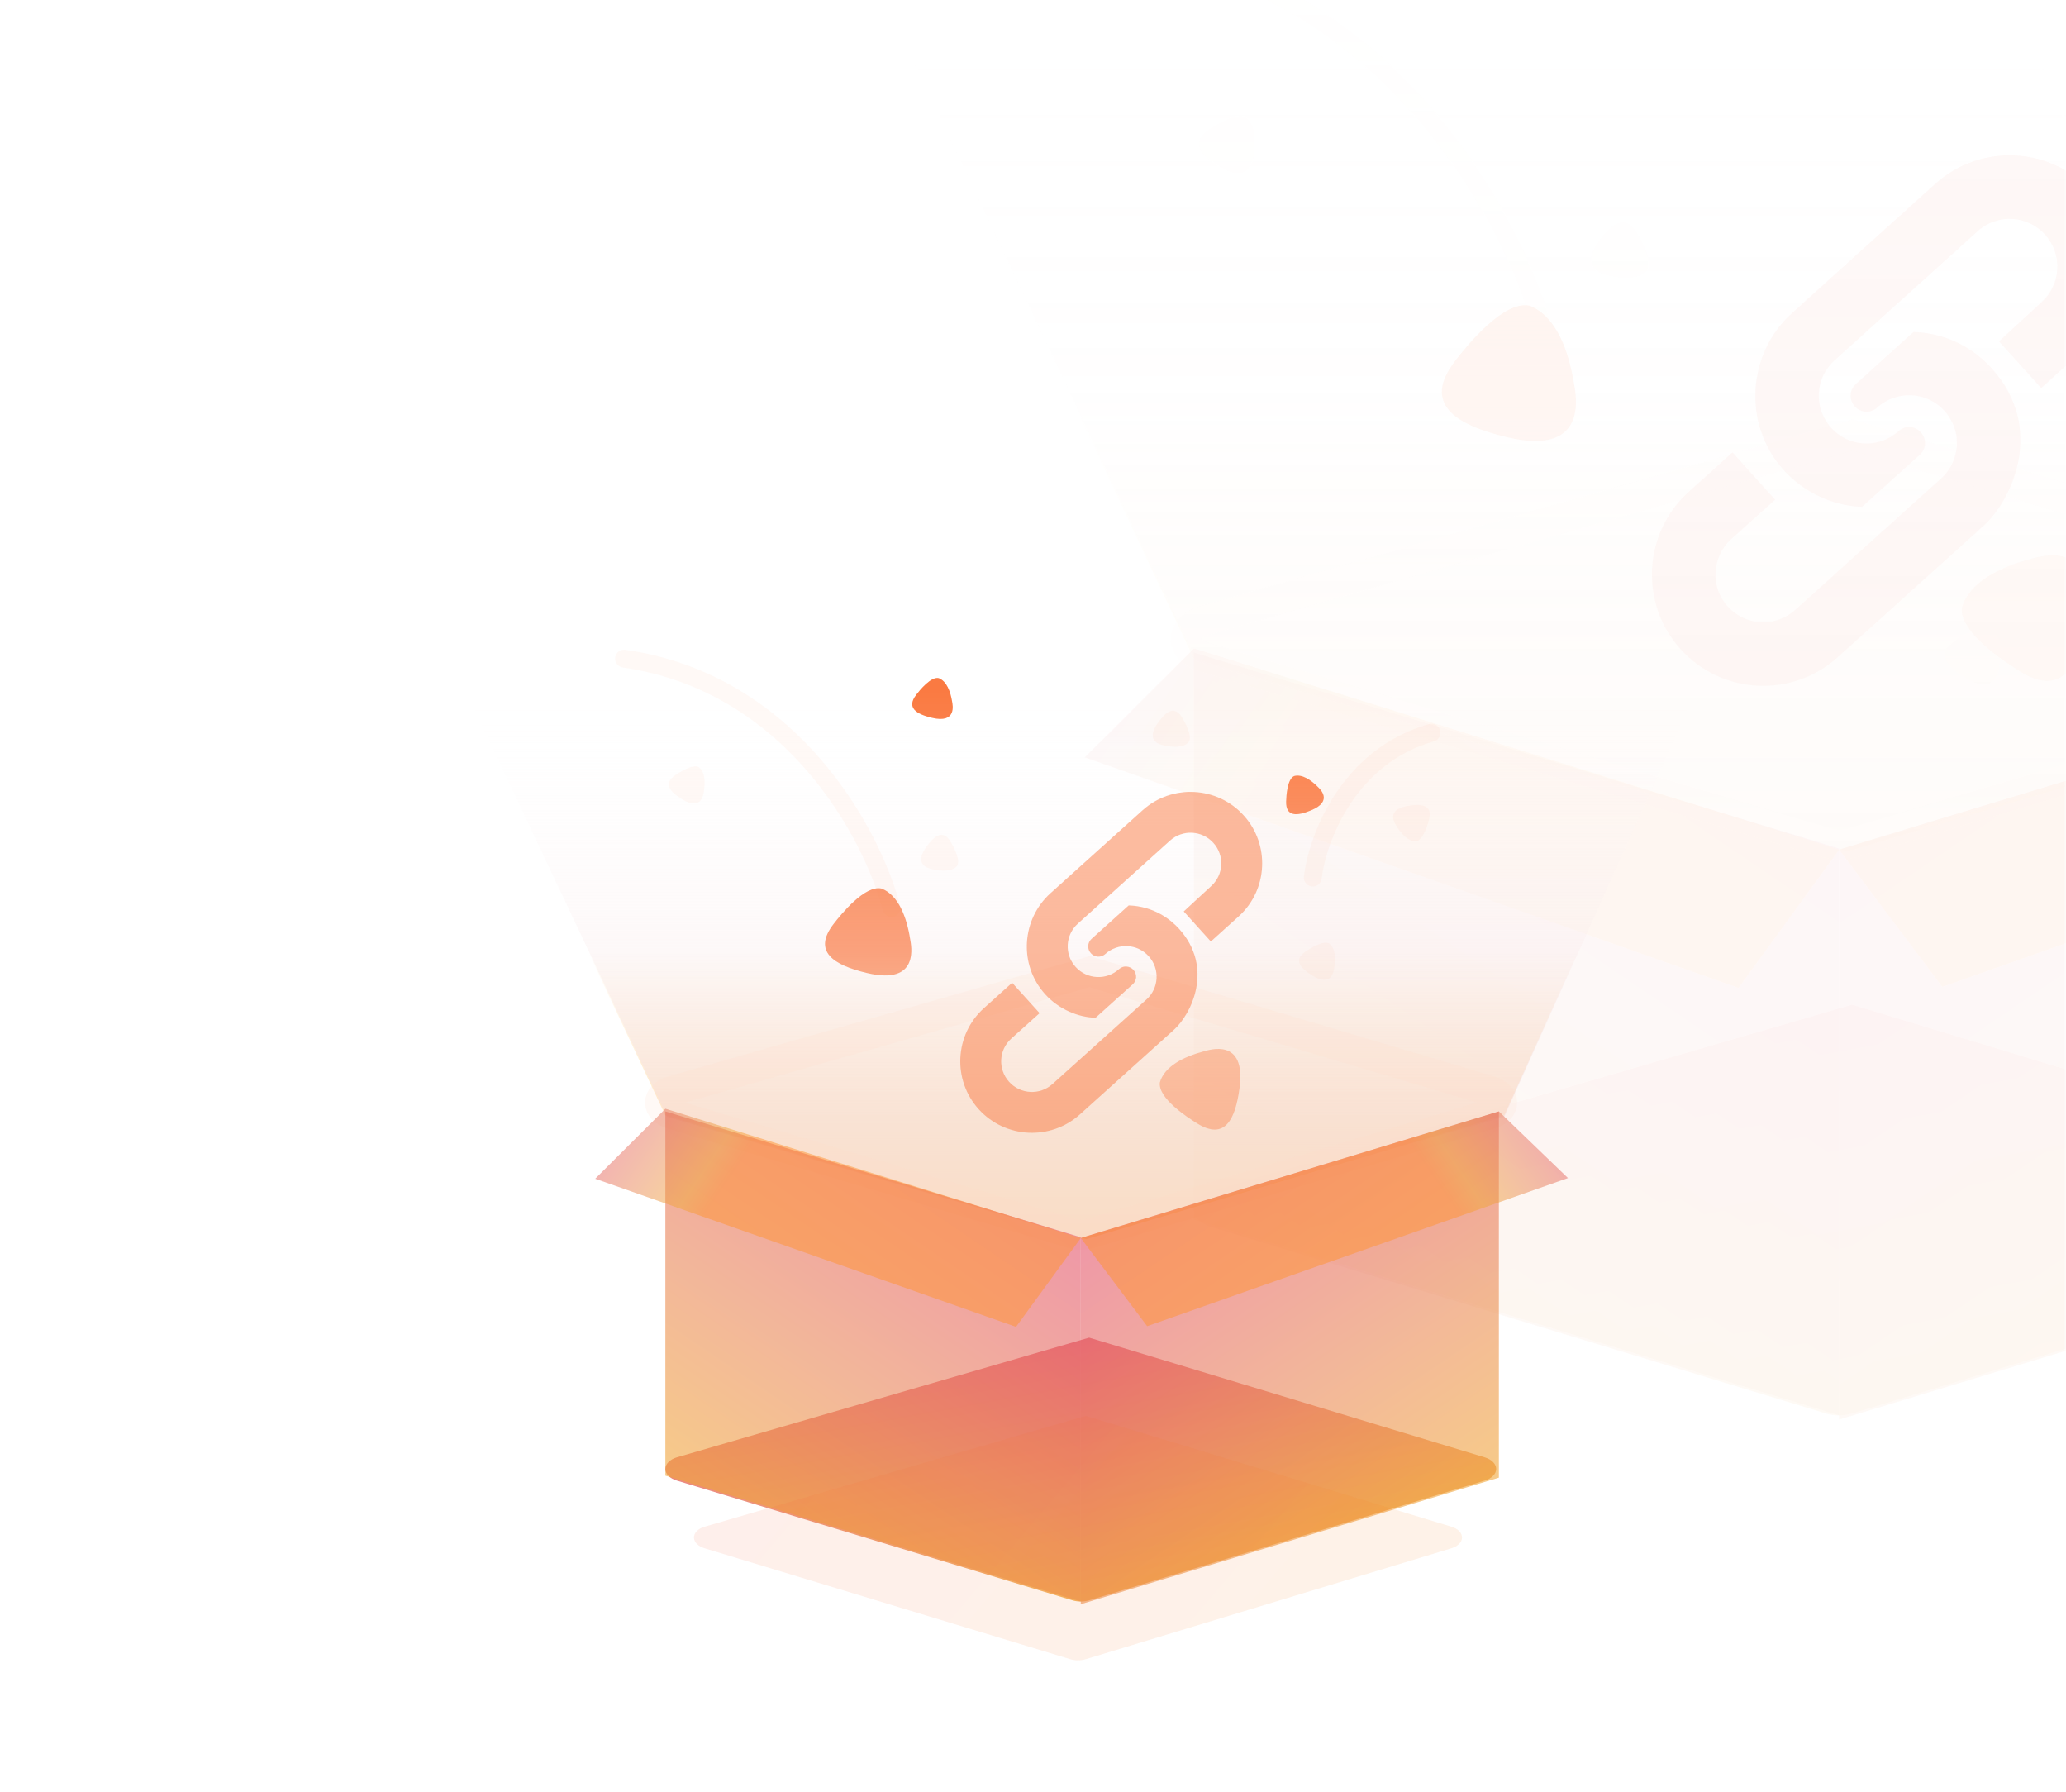 <svg width="346" height="300" viewBox="0 0 346 300" fill="none" xmlns="http://www.w3.org/2000/svg">
<mask id="mask0" mask-type="alpha" maskUnits="userSpaceOnUse" x="0" y="0" width="346" height="300">
<rect width="346" height="300" rx="24" fill="white"/>
</mask>
<g mask="url(#mask0)">
<g opacity="0.1">
<g style="mix-blend-mode:multiply">
<path d="M263.612 64.312C262.725 58.644 260.57 52.895 256.182 51.193C251.908 50.194 245.729 57.783 243.682 60.447C238.181 67.606 243.655 71.13 252.399 73.207C266.353 76.522 263.845 65.795 263.612 64.312Z" fill="#FA7A42"/>
</g>
<path d="M418.18 110.279L309.408 142.56L199.934 110.279L152.214 9.05L453.969 30.804L418.18 110.279Z" fill="url(#paint0_linear)"/>
<path d="M148 -0.202H468L418.183 110.675L308 142.254L200.394 110.675L148 -0.202Z" fill="url(#paint1_linear)"/>
<g style="mix-blend-mode:multiply">
<path d="M334.865 111.454C335.254 109.066 335.146 106.479 333.611 105.22C332.029 104.259 328.556 106.488 327.386 107.287C324.241 109.433 325.972 111.564 329.203 113.545C334.36 116.706 334.763 112.078 334.865 111.454Z" fill="#FA7A42" fill-opacity="0.05"/>
</g>
<g style="mix-blend-mode:multiply">
<path d="M269.495 46.182C271.851 46.73 274.439 46.794 275.798 45.346C276.863 43.833 274.87 40.219 274.151 38.998C272.22 35.717 269.978 37.301 267.786 40.393C264.287 45.327 268.878 46.039 269.495 46.182Z" fill="#FA7A42" fill-opacity="0.05"/>
</g>
<g style="mix-blend-mode:multiply">
<path d="M209.955 25.84C210.344 23.452 210.236 20.865 208.701 19.606C207.119 18.645 203.646 20.874 202.476 21.673C199.331 23.819 201.062 25.95 204.293 27.931C209.449 31.093 209.853 26.465 209.955 25.84Z" fill="#FA7A42" fill-opacity="0.05"/>
</g>
<path opacity="0.8" d="M414.627 103.947L310.289 72.84L201.538 103.946C199.701 104.496 198.527 105.672 198.527 106.967C198.527 108.263 199.701 109.439 201.538 109.989L305.875 141.099C307.316 141.517 308.847 141.517 310.289 141.099L414.627 109.988C416.46 109.439 417.635 108.264 417.635 106.967C417.635 105.67 416.46 104.496 414.627 103.947Z" stroke="#FFD6C4" stroke-opacity="0.2" stroke-width="5"/>
<path opacity="0.5" d="M413.107 199.417L310.182 168.219L202.903 199.415C201.091 199.967 199.934 201.147 199.934 202.446C199.934 203.745 201.091 204.924 202.903 205.476L305.827 236.677C307.249 237.096 308.759 237.096 310.182 236.677L413.107 205.475C414.915 204.924 416.074 203.746 416.074 202.446C416.074 201.145 414.915 199.967 413.107 199.417Z" fill="url(#paint2_linear)"/>
<path d="M308.004 237.693V142.254L416.776 109.271V204.71L308.004 237.693Z" fill="url(#paint3_linear)" fill-opacity="0.5"/>
<path d="M308.004 236.991V142.074L199.934 109.271V204.189L308.004 236.991Z" fill="url(#paint4_linear)" fill-opacity="0.5"/>
<path d="M291.158 165.412L181.684 126.815L199.947 108.571L308.021 142.254L291.158 165.412Z" fill="url(#paint5_linear)" fill-opacity="0.5"/>
<path d="M325.278 165.232L434.752 126.635L416.774 109.272L308.003 142.254L325.278 165.232Z" fill="url(#paint6_linear)" fill-opacity="0.5"/>
<path opacity="0.05" d="M258.762 56.285C253.834 37.252 233.02 -2.394 189.188 -8.717" stroke="#FA7A42" stroke-width="3" stroke-linecap="round" stroke-linejoin="round"/>
<g style="mix-blend-mode:multiply" opacity="0.4">
<path d="M340.015 93.617C334.853 94.976 329.737 97.516 328.578 101.739C328.06 105.79 335.67 110.788 338.329 112.43C345.478 116.842 348.22 111.44 349.312 103.15C351.055 89.92 341.366 93.261 340.015 93.617Z" fill="#FA7A42"/>
</g>
<path opacity="0.5" fill-rule="evenodd" clip-rule="evenodd" d="M341.846 64.984L336.496 59.052L334.788 57.158L341.914 50.57C345.196 47.609 345.456 42.57 342.496 39.287C339.535 36.005 334.496 35.745 331.213 38.705L307.243 60.333C303.96 63.293 303.7 68.333 306.66 71.615C309.621 74.898 314.661 75.158 317.943 72.198C319.051 71.199 320.705 71.284 321.704 72.391C322.703 73.499 322.617 75.154 321.51 76.152L311.86 84.855C307.43 84.779 302.3 82.685 298.751 78.749C291.686 70.916 292.699 59.105 300.109 52.423L324.079 30.795C331.712 23.911 343.522 24.521 350.406 32.154C357.289 39.786 356.68 51.596 349.047 58.48L341.846 64.984ZM320.47 55.585C327.017 55.806 331.372 59.244 333.579 61.692C342.676 71.779 336.85 83.843 332.22 88.018L307.769 110.051C300.136 116.935 288.327 116.326 281.443 108.693C274.559 101.06 275.169 89.25 282.802 82.367L290.147 75.742L295.522 81.703L297.289 83.662L289.935 90.276C286.653 93.237 286.393 98.276 289.353 101.559C292.314 104.842 297.353 105.102 300.636 102.141L325.087 80.108C328.37 77.147 328.63 72.108 325.669 68.825C322.709 65.543 317.669 65.282 314.386 68.243C313.279 69.242 311.624 69.156 310.626 68.049C309.627 66.942 309.712 65.287 310.82 64.288L320.47 55.585Z" fill="#ED6C53"/>
</g>
</g>
<g style="mix-blend-mode:multiply">
<path d="M220.683 131.733C219.522 130.566 218.052 129.592 216.744 129.935C215.581 130.421 215.421 133.223 215.393 134.186C215.319 136.774 217.186 136.673 219.571 135.685C223.378 134.109 220.987 132.039 220.683 131.733Z" fill="#FA7A42"/>
</g>
<g style="mix-blend-mode:multiply">
<path d="M152.421 157.207C151.85 153.565 150.463 149.871 147.637 148.777C144.886 148.136 140.909 153.011 139.591 154.723C136.049 159.323 139.573 161.588 145.202 162.922C154.185 165.052 152.57 158.16 152.421 157.207Z" fill="#FA7A42"/>
</g>
<g style="mix-blend-mode:multiply">
<path d="M159.461 117.505C159.193 115.792 158.541 114.055 157.215 113.54C155.923 113.238 154.056 115.531 153.438 116.336C151.775 118.499 153.43 119.564 156.073 120.193C160.291 121.195 159.532 117.954 159.461 117.505Z" fill="#FA7A42"/>
</g>
<path d="M251.926 186.742L181.904 207.484L111.43 186.742L80.71 121.698L274.965 135.676L251.926 186.742Z" fill="url(#paint7_linear)"/>
<path d="M78 115.753H284L251.93 186.997L181 207.287L111.728 186.997L78 115.753Z" fill="url(#paint8_linear)"/>
<g style="mix-blend-mode:multiply">
<path d="M233.906 138.36C234.732 139.686 235.884 140.899 237.167 140.86C238.346 140.657 239.092 138.099 239.323 137.214C239.944 134.836 238.194 134.533 235.777 134.94C231.92 135.59 233.69 138.012 233.906 138.36Z" fill="#FA7A42" fill-opacity="0.05"/>
</g>
<g style="mix-blend-mode:multiply">
<path d="M195.009 124.826C196.535 125.168 198.209 125.197 199.081 124.256C199.762 123.274 198.457 120.951 197.986 120.166C196.721 118.057 195.279 119.091 193.876 121.097C191.637 124.299 194.609 124.736 195.009 124.826Z" fill="#FA7A42" fill-opacity="0.05"/>
</g>
<g style="mix-blend-mode:multiply">
<path d="M223.451 162.009C223.702 160.475 223.632 158.813 222.644 158.004C221.626 157.386 219.39 158.819 218.637 159.332C216.612 160.711 217.727 162.08 219.807 163.353C223.126 165.384 223.386 162.411 223.451 162.009Z" fill="#FA7A42" fill-opacity="0.05"/>
</g>
<g style="mix-blend-mode:multiply">
<path d="M156.212 145.557C157.729 145.909 159.395 145.95 160.269 145.02C160.955 144.048 159.672 141.726 159.21 140.941C157.966 138.833 156.523 139.851 155.112 141.838C152.86 145.008 155.815 145.465 156.212 145.557Z" fill="#FA7A42" fill-opacity="0.05"/>
</g>
<g style="mix-blend-mode:multiply">
<path d="M117.885 132.487C118.135 130.952 118.066 129.29 117.078 128.481C116.06 127.864 113.824 129.296 113.071 129.809C111.046 131.188 112.16 132.558 114.24 133.83C117.56 135.862 117.819 132.888 117.885 132.487Z" fill="#FA7A42" fill-opacity="0.05"/>
</g>
<path opacity="0.8" d="M249.641 182.673L182.474 162.686L112.465 182.672C111.283 183.026 110.527 183.782 110.527 184.614C110.527 185.446 111.283 186.202 112.465 186.556L179.632 206.545C180.56 206.814 181.546 206.814 182.474 206.545L249.641 186.555C250.821 186.202 251.578 185.447 251.578 184.614C251.578 183.781 250.821 183.026 249.641 182.673Z" stroke="#FFD6C4" stroke-opacity="0.2" stroke-width="5"/>
<path opacity="0.8" d="M248.66 244.017L182.402 223.971L113.341 244.016C112.175 244.37 111.43 245.128 111.43 245.963C111.43 246.798 112.175 247.556 113.341 247.91L179.599 267.958C180.514 268.227 181.486 268.227 182.402 267.958L248.66 247.909C249.824 247.556 250.57 246.799 250.57 245.963C250.57 245.127 249.824 244.37 248.66 244.017Z" fill="url(#paint9_linear)"/>
<path d="M181 268.611V207.288L251.022 186.095V247.418L181 268.611Z" fill="url(#paint10_linear)" fill-opacity="0.6"/>
<path d="M181 268.16V207.172L111.43 186.095V247.083L181 268.16Z" fill="url(#paint11_linear)" fill-opacity="0.6"/>
<path d="M170.158 222.167L99.684 197.367L111.441 185.644L181.013 207.287L170.158 222.167Z" fill="url(#paint12_linear)" fill-opacity="0.5"/>
<path d="M192.121 222.052L262.595 197.252L251.022 186.095L181 207.288L192.121 222.052Z" fill="url(#paint13_linear)" fill-opacity="0.5"/>
<path opacity="0.05" d="M219.855 146.927C220.63 140.505 225.689 126.666 239.731 122.684" stroke="#FA7A42" stroke-width="3" stroke-linecap="round" stroke-linejoin="round"/>
<path opacity="0.05" d="M149.303 152.049C146.131 139.82 132.732 114.345 104.515 110.283" stroke="#FA7A42" stroke-width="3" stroke-linecap="round" stroke-linejoin="round"/>
<g style="mix-blend-mode:multiply" opacity="0.4">
<path d="M201.607 176.036C198.284 176.909 194.991 178.542 194.245 181.255C193.911 183.858 198.81 187.069 200.522 188.124C205.124 190.959 206.889 187.488 207.592 182.162C208.714 173.661 202.477 175.807 201.607 176.036Z" fill="#FA7A42"/>
</g>
<path opacity="0.5" fill-rule="evenodd" clip-rule="evenodd" d="M202.787 157.64L199.343 153.828L198.244 152.611L202.831 148.378C204.944 146.476 205.112 143.238 203.206 141.128C201.3 139.019 198.056 138.852 195.943 140.754L180.512 154.651C178.399 156.553 178.231 159.791 180.137 161.9C182.043 164.01 185.287 164.177 187.4 162.275C188.113 161.633 189.178 161.688 189.821 162.399C190.464 163.111 190.409 164.174 189.696 164.816L183.484 170.408C180.632 170.359 177.33 169.013 175.045 166.484C170.497 161.451 171.149 153.862 175.919 149.568L191.35 135.672C196.264 131.249 203.866 131.64 208.298 136.545C212.729 141.449 212.337 149.037 207.423 153.46L202.787 157.64ZM189.028 151.6C193.243 151.742 196.046 153.951 197.467 155.524C203.323 162.005 199.572 169.757 196.592 172.439L180.852 186.597C175.938 191.02 168.336 190.628 163.904 185.724C159.473 180.819 159.865 173.231 164.779 168.808L169.507 164.552L172.968 168.382L174.105 169.641L169.371 173.891C167.258 175.793 167.091 179.031 168.996 181.14C170.902 183.249 174.147 183.416 176.26 181.514L192 167.357C194.113 165.455 194.281 162.216 192.375 160.107C190.469 157.998 187.225 157.831 185.112 159.733C184.399 160.375 183.334 160.32 182.691 159.608C182.048 158.897 182.103 157.834 182.816 157.192L189.028 151.6Z" fill="#FA7A42"/>
<path opacity="0.1" d="M243.087 255.634L181.832 237.063L117.986 255.633C116.908 255.961 116.219 256.664 116.219 257.437C116.219 258.21 116.908 258.912 117.986 259.24L179.241 277.813C179.651 277.937 180.094 278 180.536 278C180.979 278 181.421 277.937 181.832 277.813L243.087 259.24C244.163 258.913 244.852 258.212 244.852 257.438C244.852 256.664 244.163 255.961 243.087 255.634Z" fill="url(#paint14_linear)"/>
<defs>
<linearGradient id="paint0_linear" x1="311.513" y1="142.383" x2="311.513" y2="-30.248" gradientUnits="userSpaceOnUse">
<stop stop-color="#FFCE84" stop-opacity="0.74"/>
<stop offset="0.432" stop-color="#FFC876" stop-opacity="0"/>
</linearGradient>
<linearGradient id="paint1_linear" x1="308" y1="-0.202" x2="308" y2="110.675" gradientUnits="userSpaceOnUse">
<stop stop-color="white" stop-opacity="0"/>
<stop offset="1" stop-color="#F5DEDE" stop-opacity="0.569"/>
</linearGradient>
<linearGradient id="paint2_linear" x1="199.934" y1="140.532" x2="230.859" y2="309.929" gradientUnits="userSpaceOnUse">
<stop stop-color="#DD1C84"/>
<stop offset="0.509" stop-color="#EA8855"/>
<stop offset="0.679" stop-color="#F1A839"/>
<stop offset="0.771" stop-color="#FF932F"/>
</linearGradient>
<linearGradient id="paint3_linear" x1="308.004" y1="57.569" x2="459.779" y2="281.621" gradientUnits="userSpaceOnUse">
<stop stop-color="#DD1C84"/>
<stop offset="0.509" stop-color="#EA8855"/>
<stop offset="0.679" stop-color="#F1A839"/>
<stop offset="0.771" stop-color="#FF932F"/>
</linearGradient>
<linearGradient id="paint4_linear" x1="308.004" y1="57.852" x2="157.003" y2="280.54" gradientUnits="userSpaceOnUse">
<stop stop-color="#DD1C84"/>
<stop offset="0.509" stop-color="#EA8855"/>
<stop offset="0.679" stop-color="#F1A839"/>
<stop offset="0.771" stop-color="#FF932F"/>
</linearGradient>
<linearGradient id="paint5_linear" x1="155.723" y1="118.562" x2="214.447" y2="158.682" gradientUnits="userSpaceOnUse">
<stop stop-color="#DD1C84"/>
<stop offset="0.509" stop-color="#EA8855"/>
<stop offset="0.679" stop-color="#F1A839"/>
<stop offset="0.771" stop-color="#FF932F"/>
</linearGradient>
<linearGradient id="paint6_linear" x1="460.713" y1="118.382" x2="401.988" y2="158.502" gradientUnits="userSpaceOnUse">
<stop stop-color="#DD1C84"/>
<stop offset="0.509" stop-color="#EA8855"/>
<stop offset="0.679" stop-color="#F1A839"/>
<stop offset="0.771" stop-color="#FF932F"/>
</linearGradient>
<linearGradient id="paint7_linear" x1="183.259" y1="207.37" x2="183.259" y2="96.448" gradientUnits="userSpaceOnUse">
<stop stop-color="#FFCE84" stop-opacity="0.74"/>
<stop offset="0.432" stop-color="#FFC876" stop-opacity="0"/>
</linearGradient>
<linearGradient id="paint8_linear" x1="181" y1="115.753" x2="181" y2="186.997" gradientUnits="userSpaceOnUse">
<stop stop-color="white" stop-opacity="0"/>
<stop offset="1" stop-color="#F5DEDE" stop-opacity="0.569"/>
</linearGradient>
<linearGradient id="paint9_linear" x1="111.43" y1="206.181" x2="131.266" y2="315.038" gradientUnits="userSpaceOnUse">
<stop stop-color="#DD1C84"/>
<stop offset="0.509" stop-color="#EA8855"/>
<stop offset="0.679" stop-color="#F1A839"/>
<stop offset="0.771" stop-color="#FF932F"/>
</linearGradient>
<linearGradient id="paint10_linear" x1="181" y1="152.874" x2="278.454" y2="297.007" gradientUnits="userSpaceOnUse">
<stop stop-color="#DD1C84"/>
<stop offset="0.509" stop-color="#EA8855"/>
<stop offset="0.679" stop-color="#F1A839"/>
<stop offset="0.771" stop-color="#FF932F"/>
</linearGradient>
<linearGradient id="paint11_linear" x1="181" y1="153.056" x2="84.043" y2="296.311" gradientUnits="userSpaceOnUse">
<stop stop-color="#DD1C84"/>
<stop offset="0.509" stop-color="#EA8855"/>
<stop offset="0.679" stop-color="#F1A839"/>
<stop offset="0.771" stop-color="#FF932F"/>
</linearGradient>
<linearGradient id="paint12_linear" x1="82.972" y1="192.064" x2="120.73" y2="217.909" gradientUnits="userSpaceOnUse">
<stop stop-color="#DD1C84"/>
<stop offset="0.509" stop-color="#EA8855"/>
<stop offset="0.679" stop-color="#F1A839"/>
<stop offset="0.771" stop-color="#FF932F"/>
</linearGradient>
<linearGradient id="paint13_linear" x1="279.307" y1="191.949" x2="241.549" y2="217.794" gradientUnits="userSpaceOnUse">
<stop stop-color="#DD1C84"/>
<stop offset="0.509" stop-color="#EA8855"/>
<stop offset="0.679" stop-color="#F1A839"/>
<stop offset="0.771" stop-color="#FF932F"/>
</linearGradient>
<linearGradient id="paint14_linear" x1="107.324" y1="246.571" x2="257.631" y2="374.383" gradientUnits="userSpaceOnUse">
<stop stop-color="#FF613E"/>
<stop offset="1" stop-color="#FCA104"/>
</linearGradient>
</defs>
</svg>
